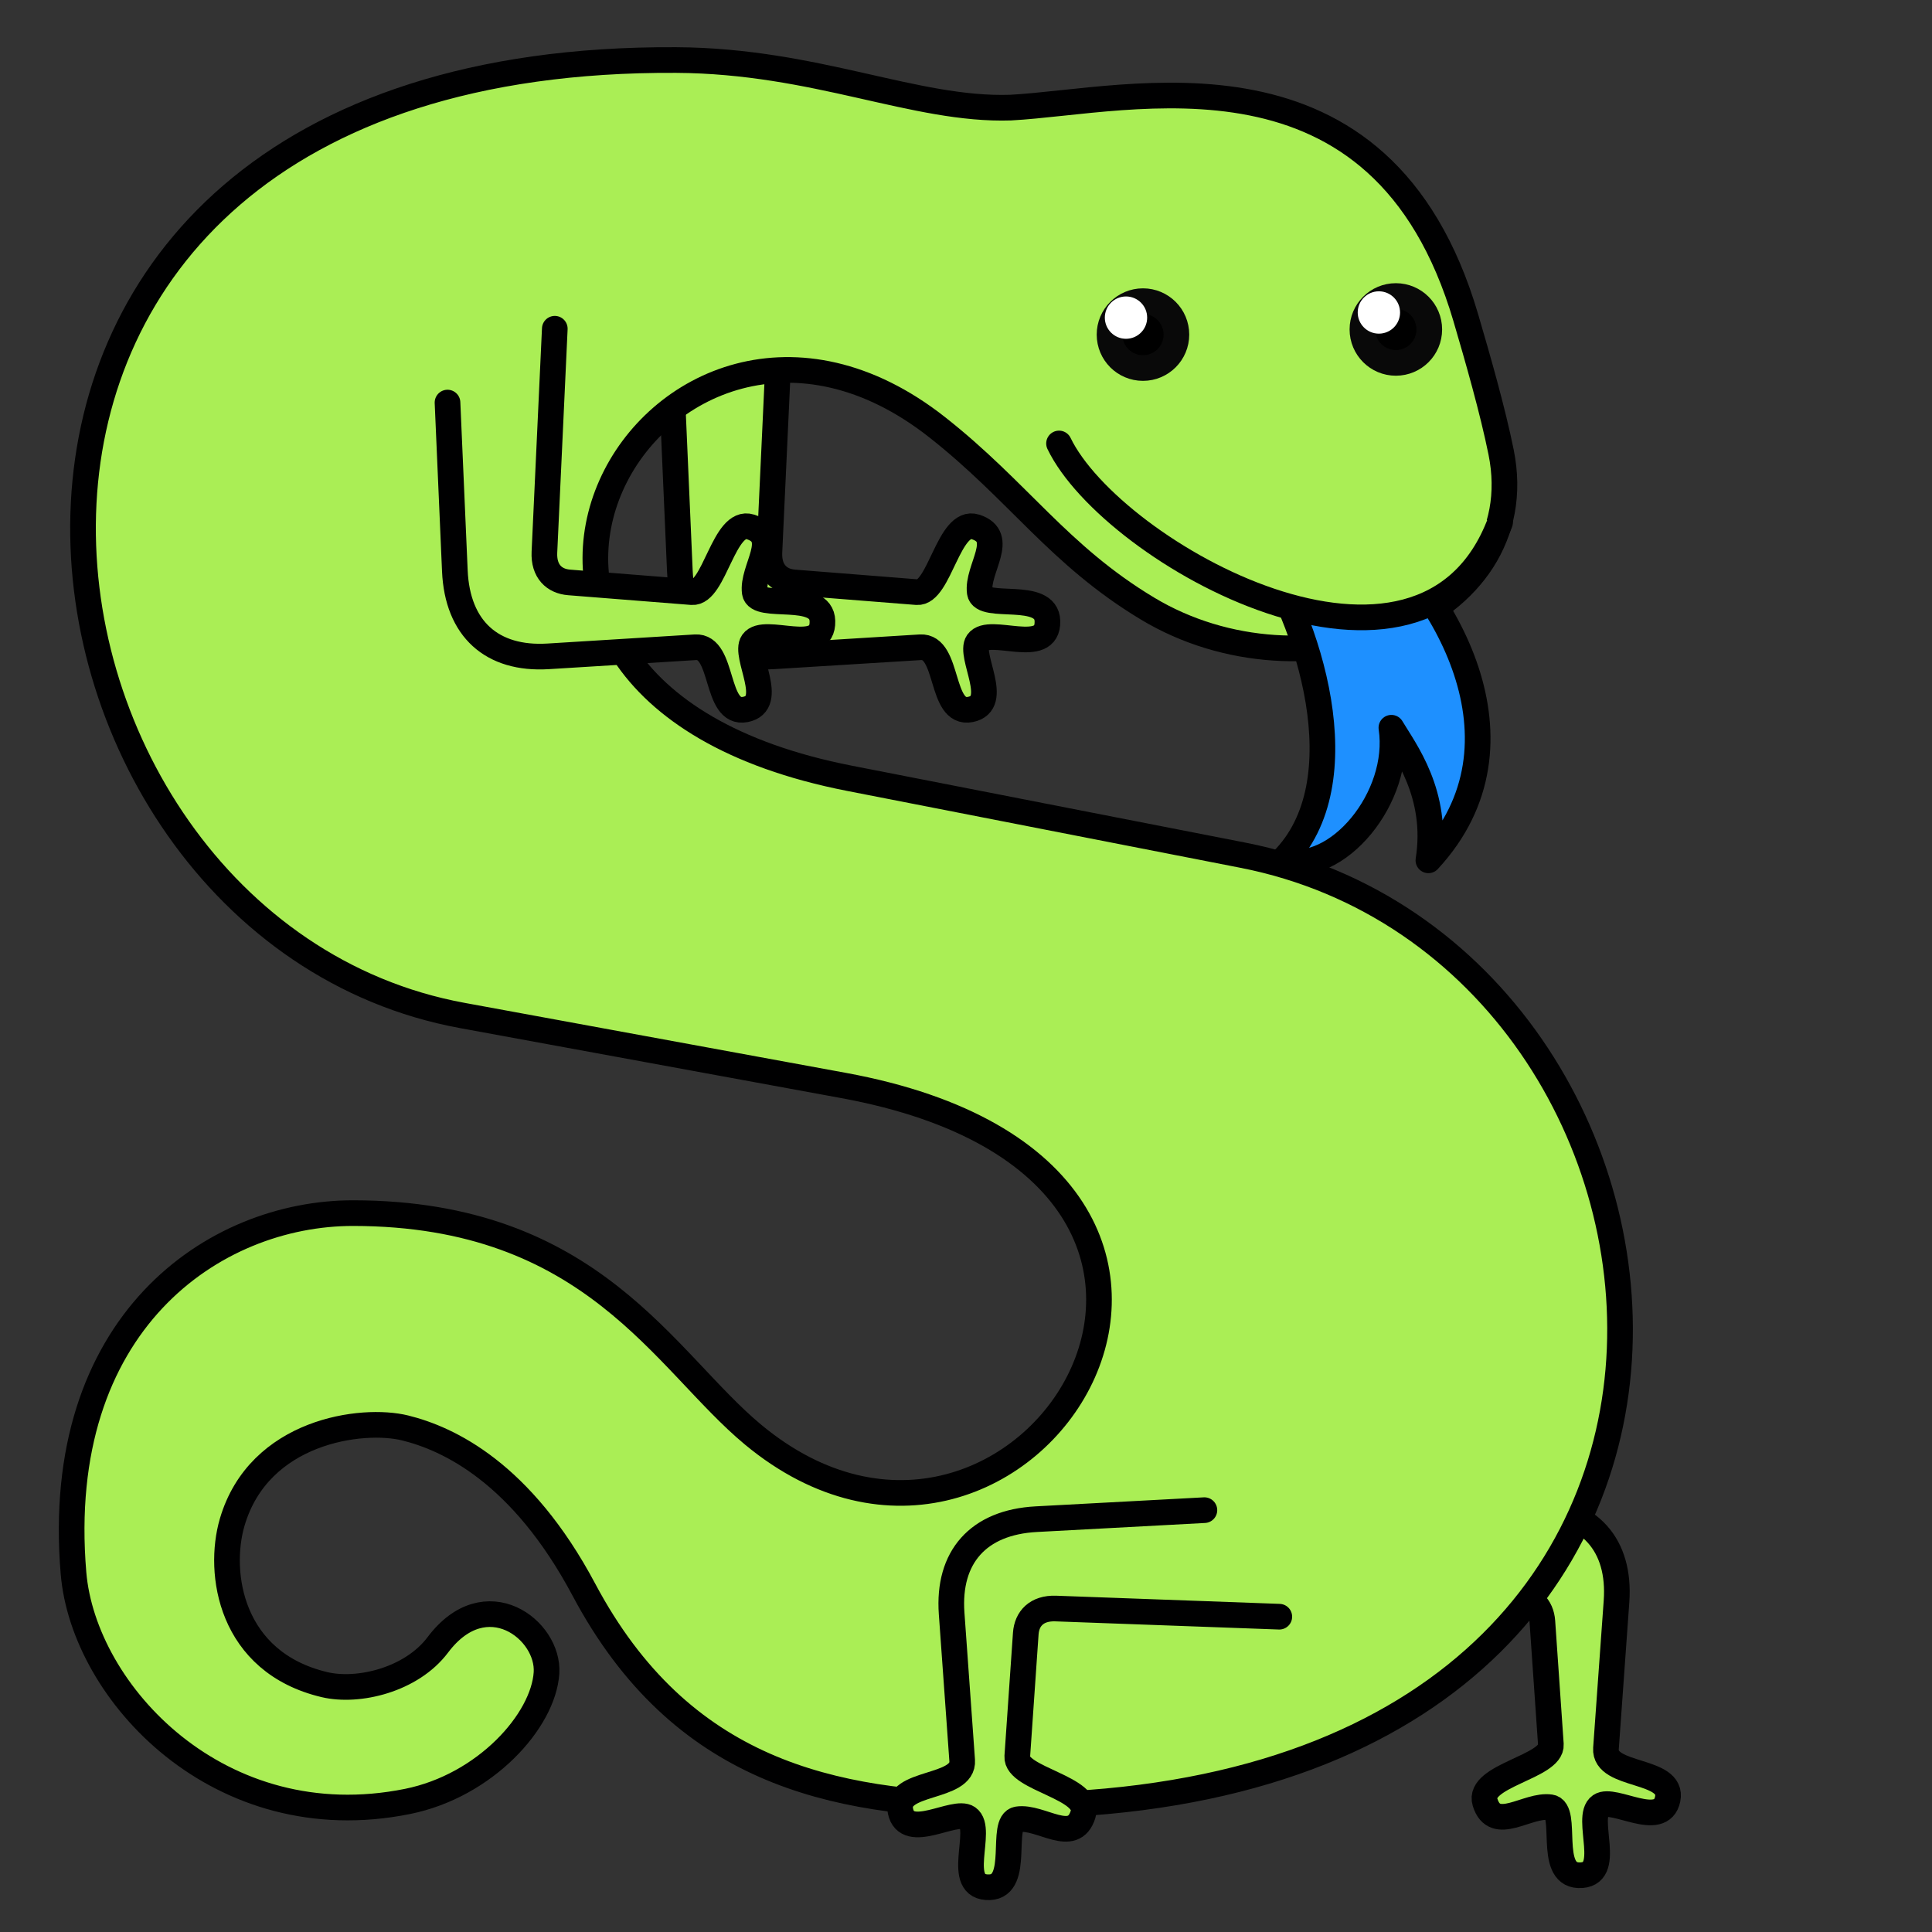 <?xml version="1.0" encoding="UTF-8" standalone="no"?>
	<svg xmlns:xlink="http://www.w3.org/1999/xlink"
	width="128px" height="128px" viewBox="0 0 128 128" xmlns="http://www.w3.org/2000/svg" version="1.1"
	>
  <rect x="0" y="0" width="128" height="128" fill="#333333" stroke="none"/>
  <g>
    <g transform="scale(.85)translate(-800,-70)"
	   >
      <g
         transform="translate(165.039,-1.604)"
         style="fill:#ae5;stroke:#000001;stroke-width:2;stroke-linecap:round;stroke-linejoin:round;stroke-miterlimit:4;stroke-opacity:1">
        <path
           d="m 687.379,102.982 0.572,13.112 c 0.197,4.523 2.884,6.94 7.279,6.668 l 11.466,-0.708 c 2.269,-0.14 1.499,5.322 3.902,4.848 2.398,-0.473 -0.15,-4.217 0.573,-5.246 0.899,-1.281 5.508,1.191 5.431,-1.644 -0.066,-2.444 -5.073,-0.803 -5.274,-2.237 -0.254,-1.806 2.103,-4.324 -0.341,-5.103 -2.076,-0.662 -2.799,5.225 -4.555,5.086 l -9.576,-0.758 c -1.15,-0.091 -1.994,-0.857 -1.924,-2.357 l 0.809,-17.416"
            />
        <path
           d="m 741.257,188.376 13.106,0.703 c 4.521,0.242 6.911,2.953 6.596,7.345 l -0.822,11.459 c -0.163,2.267 5.306,1.551 4.809,3.95 -0.497,2.393 -4.215,-0.192 -5.251,0.52 -1.29,0.887 1.136,5.519 -1.698,5.414 -2.443,-0.091 -0.752,-5.08 -2.184,-5.296 -1.804,-0.272 -4.345,2.06 -5.1,-0.392 -0.641,-2.082 5.252,-2.747 5.13,-4.504 l -0.663,-9.583 c -0.08,-1.151 -0.837,-2.002 -2.338,-1.948 l -17.423,0.636"
           />
        <path
           d="m 713.738,79.991 c 9.376,-0.501 28.909,-5.953 35.473,16.378 0.928,3.158 2.102,7.255 2.753,10.482 2.632,13.058 -15.259,19.598 -27.574,12.18 -6.933,-4.176 -10.028,-9.126 -16.388,-14.131 -21.794,-17.152 -43.691,20.164 -6.822,27.37 l 30.633,5.988 c 38.747,7.574 45.782,74.813 -19.304,74.081 -12.714,-0.143 -24.481,-2.627 -32.035,-16.824 -4.86,-9.134 -10.56,-11.777 -13.937,-12.611 -3.335,-0.823 -11.391,0.201 -13.481,7.361 -1.148,3.934 -0.16,10.904 7.198,12.647 2.647,0.627 6.785,-0.377 8.831,-3.098 3.746,-4.983 8.689,-1.175 8.473,2.184 -0.24,3.734 -4.772,8.798 -10.842,10.02 -14.645,2.947 -25.241,-8.462 -26.026,-17.795 -1.639,-19.495 10.931,-28.074 21.805,-28.063 18.685,0.019 24.244,11.527 31.168,17.27 20.96,17.387 44.837,-20.282 7.042,-27.22 l -29.709,-5.454 c -37.496,-6.883 -46.763,-74.819 16.668,-74.472 10.91,0.06 18.598,3.953 26.074,3.708 z"
		   />
        <path
           d="m 669.842,102.982 0.572,13.112 c 0.197,4.523 2.884,6.94 7.279,6.668 l 11.466,-0.708 c 2.269,-0.14 1.499,5.322 3.902,4.848 2.398,-0.473 -0.15,-4.217 0.573,-5.246 0.899,-1.281 5.508,1.191 5.431,-1.644 -0.066,-2.444 -5.073,-0.803 -5.274,-2.237 -0.254,-1.806 2.103,-4.324 -0.341,-5.103 -2.076,-0.662 -2.799,5.225 -4.555,5.086 l -9.576,-0.758 c -1.15,-0.091 -1.994,-0.857 -1.924,-2.357 l 0.809,-17.416"
           />
        <path
           d="m 728.837,189.312 -13.106,0.703 c -4.521,0.242 -6.911,2.953 -6.596,7.345 l 0.822,11.459 c 0.163,2.267 -5.306,1.551 -4.809,3.95 0.497,2.393 4.215,-0.192 5.251,0.52 1.29,0.887 -1.136,5.519 1.698,5.414 2.443,-0.091 0.752,-5.08 2.184,-5.296 1.804,-0.272 4.345,2.06 5.1,-0.392 0.641,-2.082 -5.252,-2.747 -5.13,-4.504 l 0.663,-9.583 c 0.08,-1.151 0.837,-2.002 2.338,-1.948 l 17.423,0.636"
           />
        <path
           style="fill:#1e90ff;"
           d="m 740.821,112.116 c 6.663,5.181 13.973,17.373 5.475,26.546 0.818,-5.169 -1.87,-8.627 -2.884,-10.335 0.812,5.417 -4.239,11.514 -8.515,10.371 6.154,-6.118 2.057,-18.832 -2.06,-24.778"
           />
        <path
           d="m 751.884,112.317 c -6.014,15.985 -30.264,2.399 -34.378,-6.147"
           />
      </g>
      <g
         style="opacity:1;fill:#000000;fill-opacity:1;fill-rule:evenodd;stroke:#090909;stroke-width:2;stroke-linecap:round;stroke-linejoin:round;stroke-miterlimit:4;stroke-opacity:1"
         transform="translate(-8.419,2.138)">
        <circle
           cx="897.507"
           cy="93.942"
           r="2.606"/>
        <circle
           r="1.65"
           cy="92.619"
           cx="896.184"
           style="fill:#ffffff;stroke:none"
		   />
      </g>
      <g
         style="opacity:1;fill:#000000;fill-opacity:1;fill-rule:evenodd;stroke:#090909;stroke-width:2;stroke-linecap:round;stroke-linejoin:round;stroke-miterlimit:4;stroke-opacity:1"
         transform="translate(11.292,1.737)">
        <circle
           r="2.606"
           cy="93.942"
           cx="897.507"
		   />
        <circle
           style="fill:#ffffff;stroke:none"
           cx="896.184"
           cy="92.619"
           r="1.65" />
      </g>
    </g>
  </g>
</svg>
